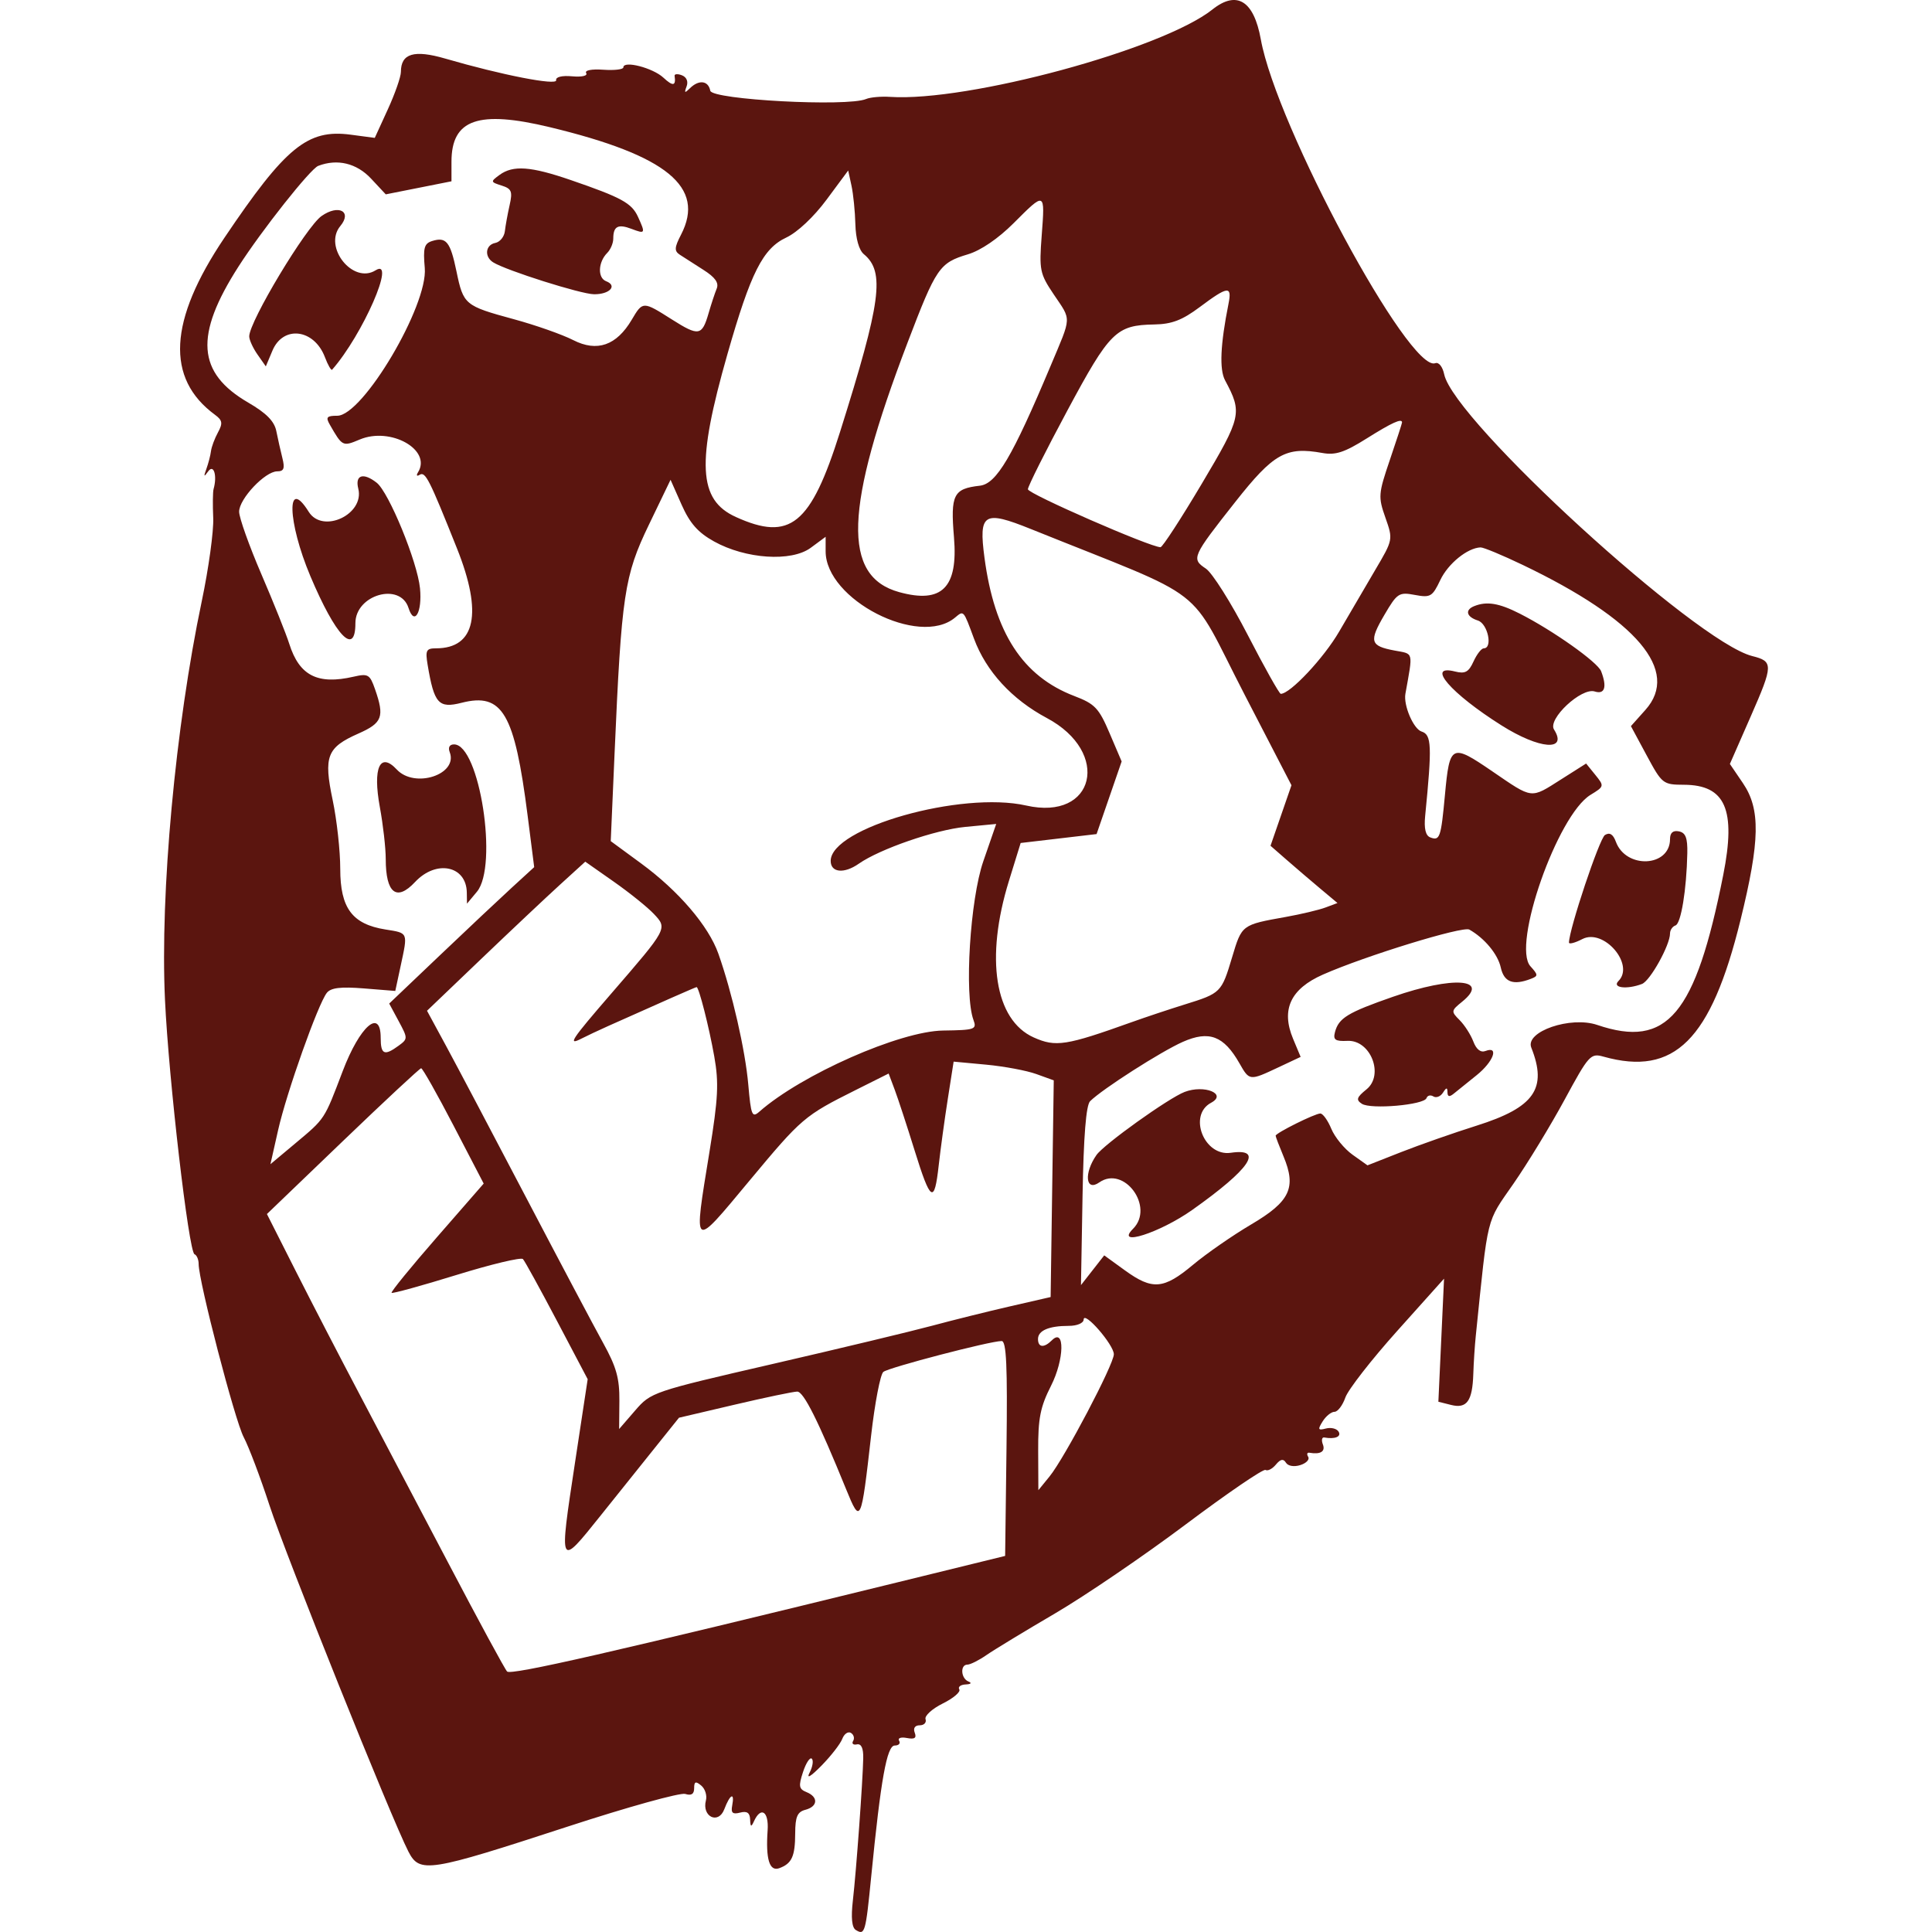 <!-- Generated by IcoMoon.io -->
<svg version="1.1" xmlns="http://www.w3.org/2000/svg" width="1024" height="1024" viewBox="0 0 1024 1024">
<title></title>
<g id="icomoon-ignore">
</g>
<path fill="#5b150f" d="M642.617 5.027c-26.572 21.108-129.653 49.044-170.906 46.317-4.757-0.312-10.457 0.197-12.668 1.138-9.915 4.214-81.66 0.395-82.582-4.396-1.044-5.415-6.066-5.996-10.838-1.261-2.705 2.685-3.047 2.489-1.724-0.991 0.997-2.623 0.011-4.976-2.489-5.936-2.278-0.874-4.012-0.729-3.856 0.326 0.802 5.382-0.874 5.653-5.921 0.951-5.596-5.215-21.229-9.245-21.229-5.475 0 1.11-4.787 1.674-10.64 1.257-6.182-0.441-9.988 0.304-9.078 1.773 0.899 1.452-2.28 2.184-7.448 1.716-5.396-0.49-8.793 0.343-8.465 2.074 0.565 2.986-28.816-2.746-58.75-11.46-16.565-4.823-23.536-2.731-23.536 7.059 0 2.59-3.115 11.514-6.925 19.834l-6.925 15.126-12.813-1.699c-22.796-3.023-34.471 6.521-66.913 54.705-29.55 43.887-31.175 74.495-4.974 93.754 3.981 2.926 4.242 4.48 1.578 9.379-1.759 3.228-3.417 7.681-3.686 9.889-0.268 2.212-1.36 6.434-2.425 9.379-1.556 4.299-1.367 4.565 0.951 1.34 2.932-4.072 4.861 2.28 2.85 9.379-0.417 1.474-0.501 8.349-0.189 15.276 0.312 6.93-2.425 26.827-6.083 44.219-13.962 66.365-22.113 154.704-19.485 211.177 1.951 41.996 12.586 133.64 15.652 134.889 1.206 0.49 2.192 2.825 2.192 5.187 0 9.122 19.179 82.839 23.864 91.737 2.722 5.157 8.878 21.436 13.687 36.176 8.615 26.402 64.8 166.437 73.632 183.512 6.002 11.607 10.465 10.906 84.415-13.246 31.674-10.344 59.712-18.132 62.309-17.307 3.239 1.028 4.721 0.077 4.721-3.030 0-3.573 0.789-3.872 3.743-1.422 2.061 1.71 3.181 5.258 2.494 7.887-2.256 8.629 6.609 12.907 9.733 4.694 3.089-8.122 5.604-9.287 4.19-1.938-0.743 3.858 0.244 4.735 4.174 3.708 3.683-0.962 5.201 0.077 5.335 3.658 0.148 3.959 0.567 4.163 2.008 0.98 3.686-8.133 7.973-5.31 7.264 4.785-1.074 15.285 0.986 21.941 6.193 20.023 6.648-2.447 8.379-6.242 8.423-18.464 0.033-8.804 1.143-11.367 5.401-12.479 6.637-1.735 6.966-6.785 0.613-9.361-4.078-1.65-4.337-3.165-1.855-10.701 1.592-4.825 3.686-7.982 4.653-7.015s0.428 4.313-1.197 7.434c-1.803 3.461 0.641 2.014 6.259-3.702 5.069-5.157 10.051-11.567 11.073-14.238 1.019-2.674 3.091-4.097 4.598-3.165 1.51 0.932 2.030 2.847 1.16 4.256-0.868 1.408 0.013 2.23 1.968 1.825 2.346-0.488 3.494 1.99 3.387 7.303-0.246 12.369-3.715 60.005-5.488 75.383-1.055 9.144-0.54 14.394 1.54 15.68 4.818 2.975 5.223 1.567 8.171-28.29 5.105-51.68 8.303-69.473 12.485-69.473 2.129 0 3.165-1.143 2.302-2.54-0.868-1.4 0.973-2.050 4.108-1.447 4.119 0.795 5.264 0.022 4.174-2.819-0.918-2.395 0.112-3.913 2.658-3.913 2.288 0 3.672-1.463 3.074-3.252-0.595-1.789 3.518-5.53 9.146-8.314 5.626-2.784 9.557-6.143 8.742-7.467s0.696-2.5 3.362-2.617c2.812-0.123 3.442-0.778 1.496-1.562-4.039-1.63-4.497-8.946-0.559-8.946 1.532 0 6.055-2.267 10.049-5.036 3.992-2.768 20.362-12.709 36.376-22.086 16.014-9.379 47.2-30.619 69.302-47.198 22.106-16.581 41.125-29.567 42.27-28.86 1.143 0.707 3.617-0.567 5.497-2.834 2.452-2.954 3.957-3.245 5.33-1.022 1.112 1.8 4.308 2.332 7.645 1.274 3.151-1.002 5.023-2.97 4.154-4.374-0.868-1.406-0.584-2.381 0.63-2.17 5.886 1.022 8.593-0.635 7.158-4.379-0.872-2.272-0.532-3.937 0.754-3.704 5.653 1.033 9.212-0.439 7.555-3.121-0.989-1.6-4.003-2.337-6.697-1.633-4.203 1.101-4.451 0.565-1.735-3.784 1.74-2.786 4.565-5.066 6.277-5.066s4.302-3.409 5.752-7.571c1.452-4.165 13.816-20.045 27.476-35.288l24.837-27.717-1.501 32.619-1.505 32.619 6.736 1.691c8.358 2.099 11.323-2.044 11.78-16.453 0.187-5.897 0.773-14.942 1.305-20.1 6.7-65.154 5.299-59.512 20.039-80.795 7.505-10.835 19.685-30.855 27.067-44.485 12.8-23.631 13.756-24.692 20.566-22.779 37.623 10.555 56.977-8.714 72.619-72.301 10.388-42.229 10.687-58.838 1.307-72.646l-6.916-10.174 11.090-25.289c11.945-27.229 11.989-29.084 0.756-31.898-29.871-7.487-158.091-124.74-163.254-149.29-0.861-4.093-2.891-6.639-4.732-5.936-13.676 5.247-84.158-125.582-92.474-171.649-3.708-20.533-12.72-26.095-25.646-15.827zM291.547 67.441c61.978 14.94 82.455 31.729 69.425 56.922-3.535 6.834-3.65 8.673-0.672 10.635 1.984 1.307 7.595 4.908 12.479 8.004 6.292 3.992 8.349 6.903 7.078 10.001-0.986 2.403-2.916 8.245-4.282 12.984-3.486 12.059-5.223 12.358-19.412 3.362-15.438-9.79-15.476-9.79-21.319 0.099-8.083 13.685-18.371 17.269-31.028 10.813-5.796-2.957-19.971-7.944-31.504-11.081-26.037-7.086-26.698-7.637-30.378-25.364-3.267-15.742-5.448-18.433-12.991-16.041-4.108 1.305-4.748 3.697-3.812 14.243 1.77 19.896-32.825 78.334-46.372 78.334-5.576 0-6.22 0.76-3.974 4.688 6.67 11.651 6.815 11.723 15.877 7.914 16.35-6.875 38.272 5.444 30.901 17.367-1.041 1.685-0.668 2.28 0.839 1.345 3.047-1.883 5.083 2.129 19.834 39.086 13.687 34.286 9.772 52.873-11.13 52.873-5.187 0-5.738 1.074-4.462 8.711 3.447 20.642 5.79 23.259 18.042 20.149 21.64-5.494 28.032 5.44 34.957 59.756l3.486 27.361-11.87 10.871c-6.527 5.98-23.818 22.247-38.423 36.152l-26.555 25.281 5.020 9.322c4.919 9.131 4.916 9.399-0.085 13.057-7.52 5.497-9.445 4.636-9.445-4.22 0-15.891-11.051-6.222-20.113 17.6-9.922 26.078-9.223 25.013-25.193 38.385l-13.134 10.996 4.086-18.123c4.482-19.872 21.177-66.883 25.821-72.711 2.138-2.685 7.399-3.31 19.595-2.332l16.675 1.34 2.834-13.211c3.875-18.069 4.148-17.411-8.070-19.365-17.6-2.814-23.936-11.323-23.936-32.146 0-9.55-1.811-25.964-4.023-36.475-4.869-23.149-3.056-27.835 13.63-35.217 12.723-5.626 13.94-8.856 8.837-23.484-2.748-7.892-3.669-8.429-11.389-6.656-19.052 4.381-28.726-0.554-34.058-17.373-1.694-5.352-8.371-22.020-14.838-37.045-6.466-15.027-11.758-29.893-11.758-33.036 0-6.802 13.764-21.385 20.182-21.385 3.535 0 4.135-1.527 2.757-7.012-0.967-3.856-2.417-10.3-3.223-14.323-1.044-5.229-5.277-9.528-14.863-15.096-27.197-15.8-28.622-35.557-5.196-72.103 12.345-19.258 38.089-51.774 42.259-53.374 10.155-3.897 20.377-1.43 28.029 6.763l7.782 8.331 34.825-6.922v-10.35c0-22.522 14.167-27.482 52.258-18.301zM264.759 92.717c-4.84 3.54-4.798 3.754 1.11 5.629 5.299 1.683 5.881 3.107 4.236 10.391-1.050 4.642-2.181 10.851-2.513 13.8-0.334 2.946-2.617 5.749-5.075 6.226-5.247 1.017-5.927 7.283-1.118 10.289 6.889 4.302 46.499 16.836 53.44 16.908 8.27 0.088 12.572-4.546 6.415-6.908-4.609-1.77-4.269-10.147 0.613-15.027 1.749-1.749 3.179-5.149 3.179-7.558 0-6.532 2.518-7.878 9.656-5.165 7.344 2.792 7.498 2.505 3.447-6.382-3.318-7.283-8.711-10.232-35.681-19.502-21.188-7.283-30.529-7.953-37.711-2.7zM453.365 118.855c0.195 7.623 1.924 13.734 4.482 15.86 11.295 9.374 9.196 25.051-12.635 94.304-15.498 49.162-26.413 58.060-55.199 44.992-19.979-9.067-20.973-28.506-4.425-86.432 12.32-43.12 18.751-55.859 31.14-61.665 5.903-2.768 14.597-10.939 21.387-20.1l11.444-15.438 1.746 8.039c0.96 4.42 1.888 13.619 2.061 20.439zM552.13 124.727c-1.395 18.422-1.008 20.322 6.314 31.224 9.55 14.219 9.682 11.141-1.614 38.001-20.294 48.272-28.69 62.491-37.489 63.482-14.030 1.584-15.6 4.724-13.709 27.399 2.225 26.656-6.398 35.258-29.062 29-30.274-8.358-29.062-44.388 4.445-132.204 15.189-39.816 16.891-42.306 32.006-46.833 6.815-2.041 16.041-8.331 24.204-16.491 16.798-16.798 16.666-16.853 14.907 6.42zM170.449 114.48c-8.171 5.725-38.355 55.927-38.355 63.798 0 1.85 1.975 6.187 4.396 9.64l4.396 6.275 3.513-8.36c5.699-13.553 22.111-11.514 27.802 3.458 1.606 4.225 3.335 7.217 3.836 6.645 16.192-18.437 34.209-59.646 23.020-52.659-12.013 7.503-27.868-12.405-18.688-23.468 6.415-7.727-0.894-11.655-9.919-5.33zM651.133 161.016c-4.315 21.574-4.908 34.8-1.819 40.574 9.234 17.249 8.782 19.252-12.361 54.834-10.98 18.483-20.817 33.603-21.856 33.603-5.431 0-70.297-28.342-70.289-30.712 0.002-1.532 9.388-20.256 20.853-41.607 22.59-42.070 25.917-45.37 46.137-45.734 9.311-0.167 14.808-2.274 24.119-9.24 14.918-11.163 17.156-11.416 15.216-1.718zM743.114 223.901c0 0.479-2.907 9.412-6.459 19.852-6.119 17.995-6.242 19.59-2.359 30.619 4.086 11.611 4.075 11.67-5.398 27.715-5.223 8.845-13.824 23.543-19.118 32.669-8.109 13.973-25.947 32.99-30.945 32.99-0.778 0-8.645-14.013-17.477-31.142-8.834-17.129-18.837-32.984-22.225-35.236-7.806-5.182-7.319-6.288 15.567-35.302 20.344-25.791 26.884-29.468 46.205-25.977 6.947 1.255 11.692-0.299 23.451-7.681 13.448-8.445 18.76-10.851 18.76-8.505zM189.893 258.979c3.428 13.665-18.883 24.108-26.262 12.29-11.95-19.129-11.323 5.193 0.877 34.11 13.438 31.85 23.864 42.734 23.864 24.911 0-15.076 23.765-21.878 28.153-8.056 3.078 9.693 7.341 2.368 6.081-10.443-1.384-14.041-16.493-50.867-22.949-55.931-7.111-5.579-11.589-4.148-9.763 3.118zM378.403 286.948c16.809 9.363 41.073 10.963 51.319 3.387l7.881-5.826v7.716c0 25.564 49.499 50.957 68.535 35.16 4.726-3.924 4.401-4.282 10.114 11.15 6.387 17.255 20.078 32.168 38.59 42.035 34.159 18.206 25.582 54.65-10.917 46.383-34.409-7.793-103.643 11.807-103.643 29.343 0 6.239 7.097 6.949 14.893 1.49 11.125-7.793 40.646-17.993 56.44-19.505l16.398-1.567-6.842 19.784c-7.012 20.283-10.141 70.741-5.215 84.103 1.85 5.012 0.802 5.376-16.080 5.609-22.922 0.321-75.038 23.322-97.39 42.988-3.878 3.409-4.451 2.008-5.881-14.37-1.589-18.222-8.585-48.814-15.86-69.372-5.198-14.682-21.058-33.223-40.862-47.759l-16.178-11.876 2.025-46.409c3.678-84.333 5.163-94.242 18.162-121.216l11.514-23.89 5.839 13.169c4.385 9.878 8.67 14.746 17.156 19.469zM546.302 280.364c96.809 39.012 82.277 27.728 113.538 88.156l24.662 47.674-11.103 32.082 8.728 7.623c4.801 4.192 12.786 11.018 17.745 15.17l9.018 7.549-6.338 2.373c-3.486 1.305-12.969 3.559-21.075 5.012-23.393 4.19-23.262 4.091-28.424 21.322-5.639 18.822-5.925 19.107-25.175 25.087-8.109 2.522-20.771 6.741-28.139 9.383-34.77 12.457-40.177 13.298-51.842 8.076-20.639-9.24-25.824-41.967-13.145-82.965l6.215-20.1 40.242-4.726 13.287-38.497-6.398-14.988c-5.683-13.318-7.769-15.515-18.661-19.674-27.41-10.471-42.358-33.488-47.652-73.386-3.118-23.508-0.384-25.199 24.516-15.167zM807.099 299.429c60.633 29.057 83.521 56.111 65.006 76.833l-7.687 8.601 8.355 15.515c8.153 15.14 8.632 15.518 19.746 15.561 22.012 0.085 27.706 13.145 20.839 47.781-14.724 74.257-29.717 92.102-66.804 79.51-14.12-4.792-38.313 3.518-34.946 12.007 8.637 21.75 1.669 31.713-28.945 41.372-12.172 3.839-30.173 10.147-40.001 14.013l-17.872 7.031-7.905-5.629c-4.346-3.096-9.416-9.278-11.262-13.74-1.847-4.458-4.467-8.109-5.82-8.109-2.861 0-23.686 10.363-23.686 11.785 0 0.529 1.877 5.453 4.17 10.945 6.941 16.609 3.469 23.925-17.115 36.064-9.832 5.798-23.736 15.444-30.896 21.434-15.529 12.986-21.473 13.468-36.022 2.929l-10.991-7.964-12.323 15.761 0.83-47.17c0.565-31.904 1.866-48.193 4.020-50.316 6.591-6.499 37.571-26.32 49.129-31.433 13.937-6.165 21.722-3.217 30.024 11.378 5.299 9.317 5.33 9.322 20.469 2.206l11.956-5.62-4.001-9.579c-6.475-15.493-1.375-26.46 15.838-34.058 22.451-9.911 74.111-25.793 77.567-23.846 8.065 4.546 15.126 13.059 16.671 20.102 1.707 7.771 6.569 9.612 15.904 6.031 3.99-1.532 3.974-2.091-0.184-6.683-9.944-10.989 14.301-80.148 31.847-90.849 7.322-4.464 7.363-4.636 2.557-10.574l-4.886-6.033-13.131 8.327c-16.515 10.476-14.852 10.668-36.653-4.231-21.636-14.783-22.55-14.326-25.043 12.558-2.107 22.719-2.705 24.443-7.81 22.484-2.439-0.938-3.332-4.686-2.68-11.273 3.693-37.423 3.45-43.129-1.907-44.827-4.286-1.362-9.649-13.876-8.56-19.982 4.075-22.831 4.526-21.017-5.741-22.943-12.989-2.436-13.657-4.787-5.374-18.924 6.747-11.512 7.694-12.131 16.121-10.55 8.27 1.551 9.298 0.951 13.492-7.889 4.135-8.714 14.388-17.033 21.33-17.302 1.516-0.060 11.583 4.121 22.371 9.292zM781.302 321.283c-5.012 2.022-4.045 5.683 2.008 7.604 5.258 1.669 8.015 14.74 3.111 14.74-1.235 0-3.678 3.137-5.426 6.974-2.57 5.644-4.442 6.656-9.81 5.308-15.682-3.935-2.28 11.594 24.679 28.589 20.127 12.69 35.195 13.854 27.792 2.151-3.5-5.532 14.548-22.382 21.581-20.151 5.332 1.694 6.612-2.342 3.398-10.719-1.852-4.823-25.527-21.592-43.107-30.531-11.049-5.618-17.507-6.672-24.226-3.963zM238.36 398.667c4.541 11.833-18.543 19.404-28.049 9.199-8.928-9.583-12.824-0.921-8.979 19.951 1.716 9.309 3.118 21.68 3.118 27.493 0 18.143 5.752 22.651 15.537 12.178 11.185-11.974 27.216-8.703 27.432 5.598l0.088 5.877 5.272-6.327c11.385-13.665 1.381-78.090-12.125-78.090-2.386 0-3.267 1.584-2.294 4.121zM850.657 442.57c-2.905 1.795-18.94 49.718-19.072 57.001-0.019 1.019 3.17 0.189 7.086-1.841 11.292-5.859 27.923 13.454 19.143 22.234-3.609 3.609 4.488 4.618 12.468 1.554 4.352-1.669 14.865-20.595 14.865-26.755 0-1.811 1.301-3.726 2.891-4.258 2.935-0.978 5.872-18.916 6.27-38.283 0.167-8.122-0.896-10.882-4.469-11.585-3.126-0.617-4.691 0.749-4.691 4.097 0 14.836-23.306 16.003-28.693 1.436-1.494-4.034-3.289-5.149-5.798-3.598zM346.56 484.402c7.283 7.753 7.385 7.563-22.59 42.218-21.313 24.64-23.387 27.788-15.671 23.809 2.579-1.329 8.911-4.308 14.068-6.62 27.443-12.298 46.361-20.628 46.847-20.628 1.213 0 6.598 21.13 9.368 36.779 2.474 13.978 2.069 22.133-2.511 50.307-8.577 52.754-9.363 52.165 21.003 15.71 27.923-33.524 29.159-34.581 56.553-48.29l17.367-8.692 3.22 8.582c1.77 4.719 6.494 19.135 10.498 32.030 8.547 27.55 10.517 28.783 12.827 8.039 0.945-8.476 3.111-24.308 4.814-35.187l3.094-19.776 17.266 1.611c9.498 0.888 21.436 3.121 26.533 4.965l9.267 3.348-0.828 57.427-0.828 57.423-21.44 4.919c-11.791 2.705-30.485 7.352-41.539 10.33-11.054 2.975-49.041 12.087-84.417 20.241-63.6 14.665-64.411 14.942-72.813 24.648l-8.494 9.818 0.134-14.902c0.107-11.956-1.592-18.020-8.596-30.69-4.801-8.684-23.257-43.529-41.010-77.428-17.754-33.902-36.795-69.972-42.317-80.153l-10.040-18.516 28.591-27.35c15.724-15.041 34.596-32.823 41.939-39.508l13.347-12.161 15.162 10.635c8.336 5.848 17.875 13.523 21.192 17.058zM738.382 528.283c-24.141 8.404-28.86 11.281-30.828 18.793-1.057 4.056 0.156 4.897 6.648 4.603 12.246-0.554 19.535 18.039 10.076 25.7-5.258 4.258-5.677 5.563-2.461 7.654 4.741 3.085 33.006 0.602 34.255-3.008 0.494-1.43 2.135-1.833 3.647-0.899s3.803 0.038 5.091-1.992c1.789-2.828 2.348-2.883 2.379-0.239 0.030 2.441 1.024 2.65 3.392 0.71 1.841-1.51 7.27-5.886 12.059-9.722 8.9-7.133 12.035-15.649 4.726-12.846-2.575 0.989-4.864-0.789-6.475-5.029-1.37-3.606-4.645-8.709-7.272-11.336-4.59-4.587-4.535-4.981 1.318-9.722 15.178-12.287-4.741-13.742-36.557-2.667zM240.456 596.723l15.907 30.597-24.868 28.523c-13.676 15.688-24.454 28.915-23.947 29.391s15.983-3.784 34.39-9.473c18.409-5.686 34.264-9.482 35.233-8.432 0.973 1.050 9.089 15.803 18.039 32.79l16.271 30.885-6.697 44.090c-8.538 56.221-8.667 55.953 13.562 28.183 10.319-12.89 23.884-29.83 30.147-37.645l11.389-14.208 29.532-6.925c16.242-3.809 31.156-6.925 33.14-6.925 3.392 0 11.081 15.361 25.939 51.825 7.621 18.707 7.927 18.050 13.206-28.413 1.97-17.34 4.894-32.573 6.494-33.853 2.946-2.357 56.612-16.359 62.693-16.359 2.535 0 3.132 13.243 2.579 56.948l-0.723 56.948-56.278 13.808c-152.706 37.465-205.678 49.568-207.692 47.457-1.208-1.268-15.17-27.029-31.022-57.245-15.855-30.213-37.108-70.615-47.231-89.775-10.122-19.162-25.298-48.477-33.724-65.145l-15.32-30.307 40.199-38.601c22.108-21.231 40.802-38.632 41.536-38.667 0.738-0.038 8.5 13.701 17.247 30.529zM627.878 578.745c-8.555 3.28-42.731 27.737-46.721 33.431-6.769 9.662-5.763 19.604 1.469 14.537 13.189-9.238 29.438 13.046 17.916 24.569-9.827 9.827 14.21 2.153 31.414-10.027 30.72-21.752 38.21-32.874 20.371-30.257-14.109 2.072-22.768-19.905-10.44-26.503 8.768-4.694-3.565-9.755-14.008-5.749zM590.359 717.788c0 5.343-26.117 54.977-34.071 64.754l-5.936 7.289-0.096-20.858c-0.079-17.225 1.107-23.231 6.812-34.491 7.075-13.959 7.39-31.039 0.446-24.095-4.154 4.154-7.355 3.864-7.355-0.666 0-4.51 5.774-6.985 16.299-6.985 4.429 0 7.854-1.455 7.898-3.351 0.115-4.894 16.003 13.375 16.003 18.404z"></path>
</svg>
